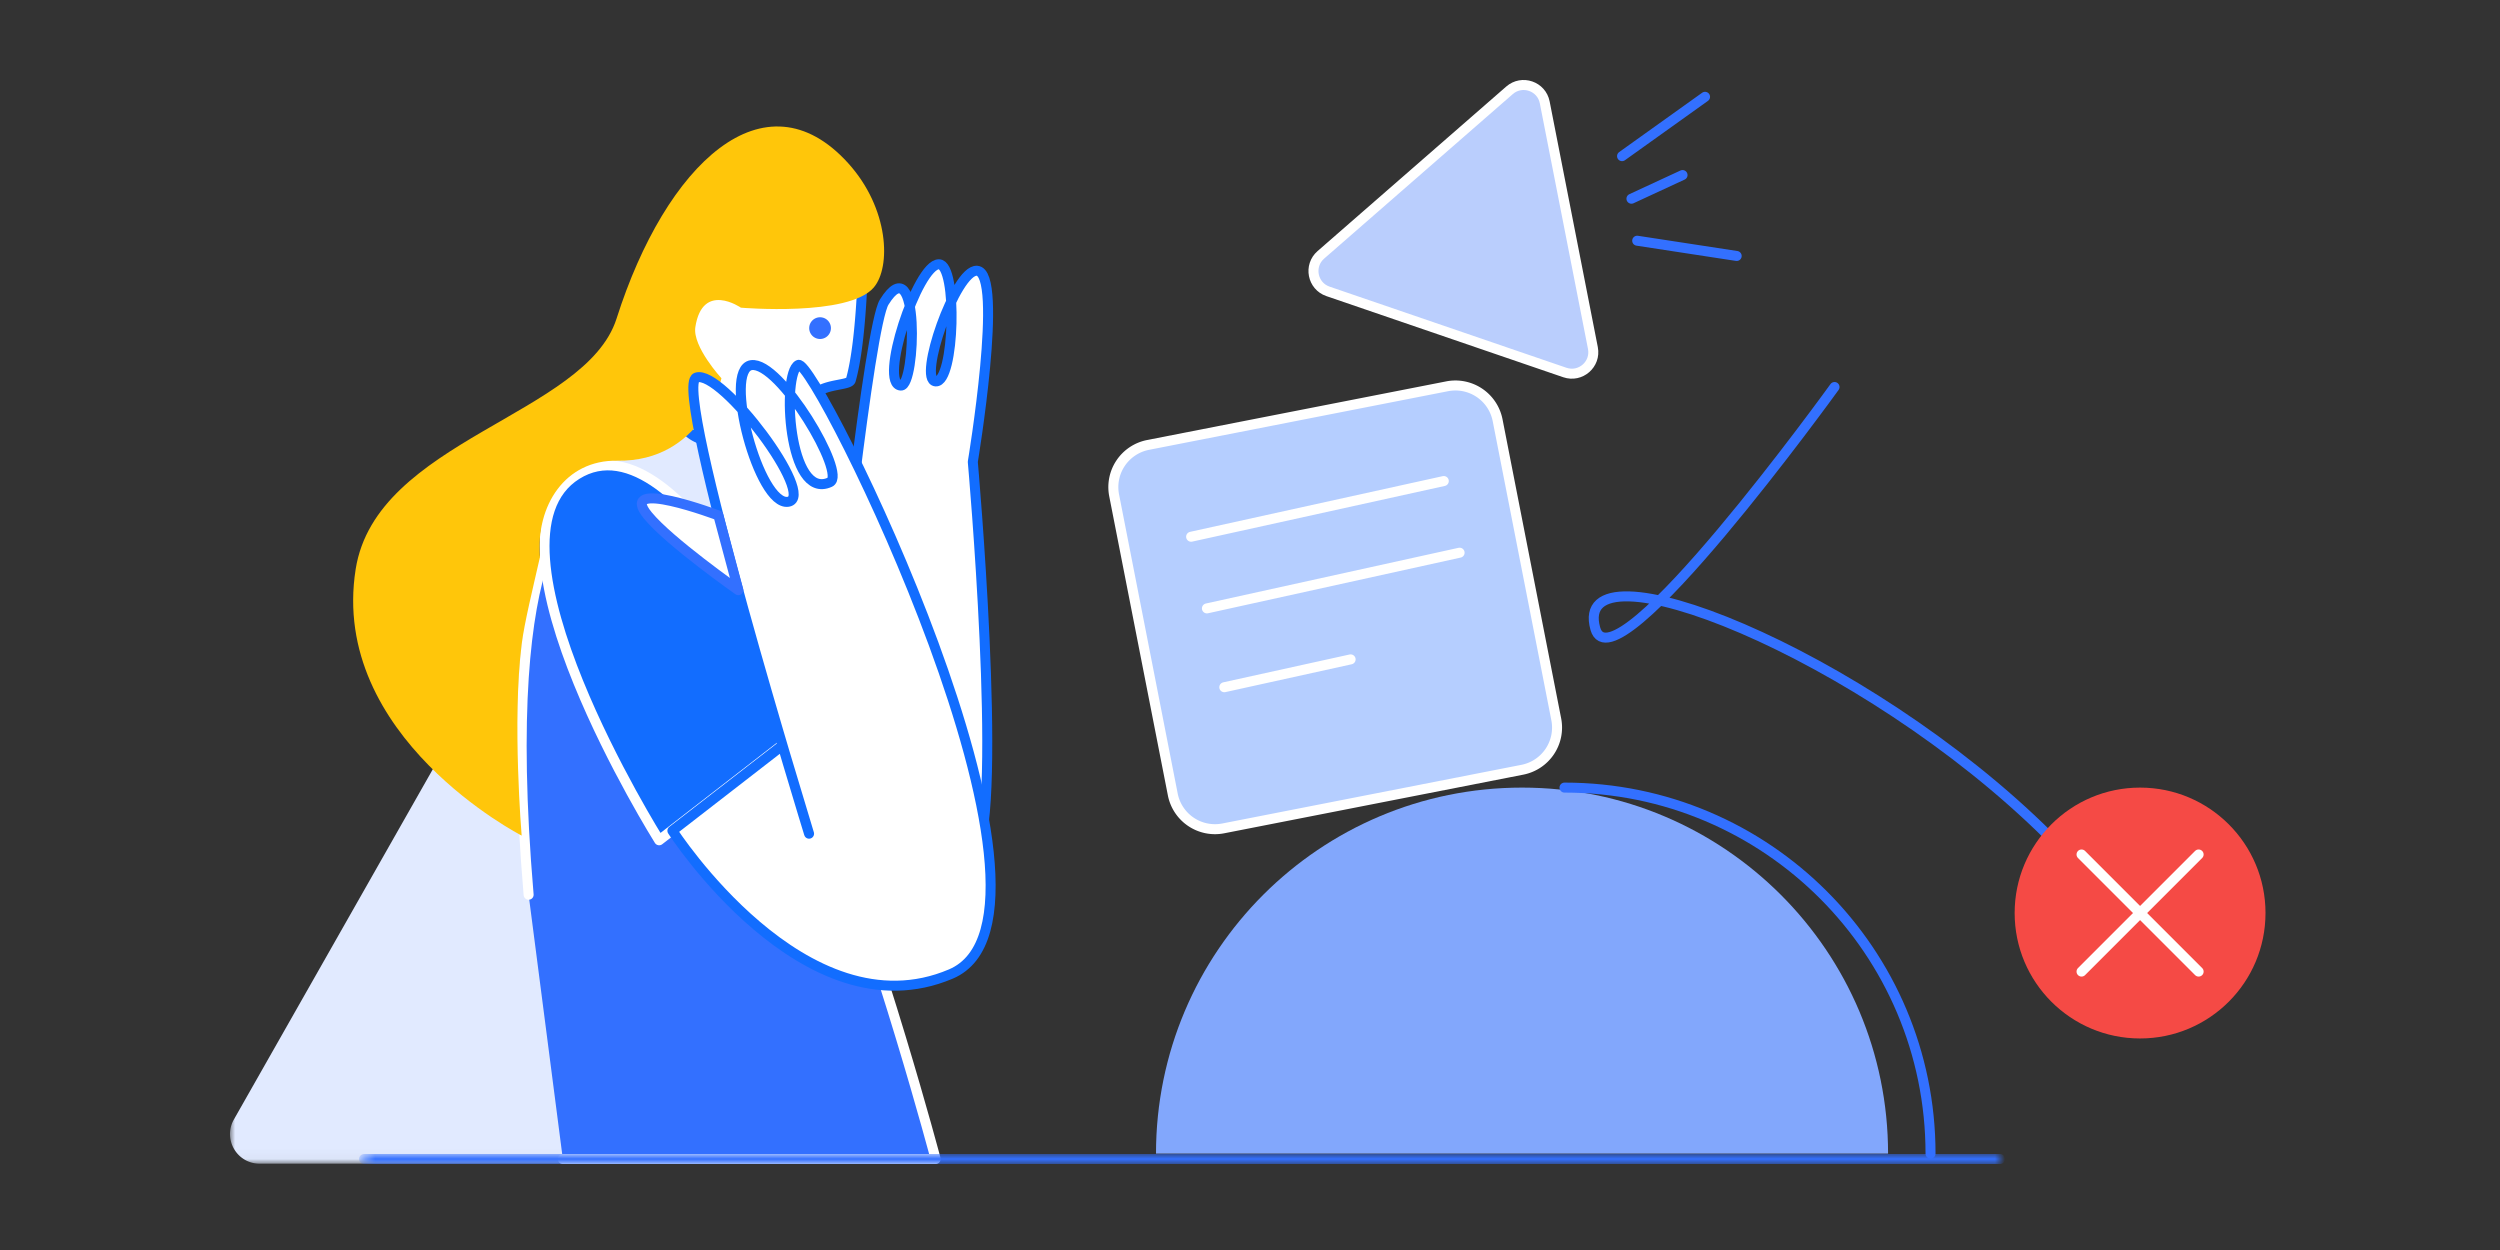 <svg xmlns="http://www.w3.org/2000/svg" xmlns:xlink="http://www.w3.org/1999/xlink" width="250" height="125" viewBox="0 0 250 125">
    <rect x="0" y="0" width="250" height="125" fill="#333333" stroke="none"/>
    <defs>
        <path id="a" d="M0 .89h56.853v96.076H0z"/>
        <path id="c" d="M.403 0h163.6v1H.403z"/>
    </defs>
    <g fill="none" fill-rule="evenodd">
        <g transform="translate(23 19.402)">
            <mask id="b" fill="#fff">
                <use xlink:href="#a"/>
            </mask>
            <path fill="#E1EAFF" d="M51.644 2.306L.39 92.545c-1.121 1.973.304 4.42 2.573 4.42h50.93a2.959 2.959 0 0 0 2.959-2.958V3.682c0-2.861-3.796-3.864-5.21-1.376" mask="url(#b)"/>
        </g>
        <path stroke="#3370FF" stroke-linecap="round" stroke-linejoin="round" d="M162.205 15.615l8.3-5.934M163.72 24.072l9.948 1.525M163.144 19.872l5.11-2.367"/>
        <path fill="#3370FF" d="M56.284 115.902h37.281S72.7 36.76 58.232 50.178c0 0-8.514 2.367-5.37 39.296"/>
        <path stroke="#FFF" stroke-linecap="round" stroke-linejoin="round" d="M56.284 115.902h37.281S72.7 36.76 58.232 50.178c0 0-8.514 2.367-5.37 39.296"/>
        <path fill="#FFF" d="M83.598 64.014s3.314-31.377 4.82-33.802c3.584-5.773 3.178 8.427 1.671 8.346-2.286-.123 1.657-12.132 3.8-12.132 1.881 0 1.586 11.86-.324 11.715-1.813-.14 1.984-11.183 4.124-11.067 2.741.147-.409 19.113-.409 19.113s3.032 34.142.32 39.339c-2.713 5.198-15.709 3.77-14.002-21.511"/>
        <path stroke="#126DFF" stroke-linecap="round" stroke-linejoin="round" d="M83.598 64.014s3.314-31.377 4.82-33.802c3.584-5.773 3.178 8.427 1.671 8.346-2.286-.123 1.657-12.132 3.8-12.132 1.881 0 1.586 11.86-.324 11.715-1.813-.14 1.984-11.183 4.124-11.067 2.741.147-.409 19.113-.409 19.113s3.032 34.142.32 39.339c-2.713 5.198-15.709 3.77-14.002-21.511z"/>
        <path fill="#FFF" d="M86.332 24.994s-.071 8.867-1.253 13.018c-.15.521-2.36.364-3.476 1.274-1.118.91-1.144 2.883-3.021 3.625a18.117 18.117 0 0 1-6.647 1.28c-9.808 0-.626-18.57 0-19.197.626-.626 14.397 0 14.397 0"/>
        <path stroke="#126DFF" stroke-linecap="round" stroke-linejoin="round" d="M86.332 24.994s-.071 8.867-1.253 13.018c-.15.521-2.36.364-3.476 1.274-1.118.91-1.144 2.883-3.021 3.625a18.117 18.117 0 0 1-6.647 1.28c-9.808 0-.626-18.57 0-19.197.626-.626 14.397 0 14.397 0z"/>
        <g transform="translate(36 115.402)">
            <mask id="d" fill="#fff">
                <use xlink:href="#c"/>
            </mask>
            <path stroke="#3370FF" stroke-linecap="round" stroke-linejoin="round" d="M.403.5h163.6" mask="url(#d)"/>
        </g>
        <path fill="#82A7FC" d="M115.6 115.363c0-20.215 16.389-36.603 36.604-36.603s36.603 16.388 36.603 36.603"/>
        <path stroke="#3370FF" stroke-linecap="round" stroke-linejoin="round" d="M193.053 115.363c0-20.215-16.388-36.603-36.604-36.603"/>
        <path fill="#B5CEFF" d="M152.233 76.975l-29.91 5.864a4.3 4.3 0 0 1-5.044-3.39l-5.864-29.91a4.298 4.298 0 0 1 3.39-5.046l29.91-5.864a4.3 4.3 0 0 1 5.046 3.391l5.864 29.91a4.298 4.298 0 0 1-3.392 5.045"/>
        <path stroke="#FFF" stroke-linecap="round" stroke-linejoin="round" d="M152.233 76.975l-29.91 5.864a4.3 4.3 0 0 1-5.044-3.39l-5.864-29.91a4.298 4.298 0 0 1 3.39-5.046l29.91-5.864a4.3 4.3 0 0 1 5.046 3.391l5.864 29.91a4.298 4.298 0 0 1-3.392 5.045z"/>
        <path fill="#BACEFD" d="M150.952 9.031l-18.868 16.455c-1.247 1.087-.85 3.116.716 3.652l23.685 8.113c1.565.536 3.123-.823 2.805-2.447l-4.817-24.567c-.318-1.623-2.274-2.293-3.521-1.206"/>
        <path stroke="#FFF" stroke-linecap="round" stroke-linejoin="round" d="M150.952 9.031l-18.868 16.455c-1.247 1.087-.85 3.116.716 3.652l23.685 8.113c1.565.536 3.123-.823 2.805-2.447l-4.817-24.567c-.318-1.623-2.274-2.293-3.521-1.206z"/>
        <path fill="#126DFF" d="M81.602 71.873S68.248 40.852 57.675 47.459c-10.572 6.608 8.24 36.57 8.24 36.57l15.687-12.156z"/>
        <path stroke="#FFF" stroke-linecap="round" stroke-linejoin="round" d="M81.602 71.873S68.248 40.852 57.675 47.459c-10.572 6.608 8.24 36.57 8.24 36.57l15.687-12.156z"/>
        <path fill="#FFC60A" d="M87.375 28.75c-2.523 2.943-13.285 2.017-13.285 2.017s-3.847-2.662-4.556 1.948c-.299 1.944 2.61 5.112 2.61 5.112s-1.949 8.381-10.435 8.242c-5.167-.085-8.137 4.452-7.72 9.668-.68 3-1.557 6.56-1.824 8.695-.958 7.651 0 19.127 0 19.127s-19.253-9.858-16.598-26.645c2.044-12.917 23.004-15.37 26.09-25.059C66.593 16.351 76.461 7.113 84.801 16.3c4.137 4.558 4.306 10.43 2.573 12.45"/>
        <path fill="#FFF" d="M80.906 83.369s-13.77-44.747-11.268-45.614c.905-.313 2.735 1.158 4.566 3.188 3.24 3.59-1.948-3.968.916-4.428 1.021-.164 2.531 1.175 3.975 3.003 2.608 3.302-.93-2.165.74-3.028 1.67-.864 29.31 54.929 15.26 60.908-14.623 6.223-27.855-14.325-27.855-14.325l11.01-8.532 2.656 8.828z"/>
        <path stroke="#126DFF" stroke-linecap="round" stroke-linejoin="round" d="M80.906 83.369s-13.77-44.747-11.268-45.614c2.504-.867 12.103 11.941 9.182 12.423-2.922.482-6.564-13.203-3.7-13.663 2.865-.461 9.584 10.921 7.873 11.704-4.19 1.92-4.828-10.866-3.159-11.729 1.67-.864 29.311 54.929 15.261 60.908-14.623 6.223-27.855-14.325-27.855-14.325l11.01-8.532 2.656 8.828z"/>
        <path fill="#FFF" d="M71.837 51.546s-10.204-3.847-7.053 0c2.161 2.639 9.052 7.473 9.052 7.473l-1.999-7.473z"/>
        <path stroke="#3370FF" stroke-linecap="round" stroke-linejoin="round" d="M71.837 51.546s-10.204-3.847-7.053 0c2.161 2.639 9.052 7.473 9.052 7.473l-1.999-7.473z"/>
        <path fill="#3370FF" d="M83.092 32.78a1.086 1.086 0 1 1-2.171 0 1.086 1.086 0 0 1 2.171 0"/>
        <path stroke="#3370FF" stroke-linecap="round" stroke-linejoin="round" d="M183.453 38.701s-22.096 30.629-23.919 24.168c-2.592-9.181 26.747 2.282 45.305 20.689"/>
        <path fill="#F54A45" d="M226.55 91.303c0 6.927-5.615 12.543-12.542 12.543s-12.543-5.616-12.543-12.543 5.616-12.543 12.543-12.543 12.543 5.616 12.543 12.543"/>
        <path stroke="#FFF" stroke-linecap="round" stroke-linejoin="round" d="M208.153 85.448l11.71 11.71M219.862 85.448l-11.709 11.71M119.112 53.674l25.267-5.57M120.692 60.84l25.268-5.57M122.43 68.723l12.633-2.785"/>
    </g>
</svg>
